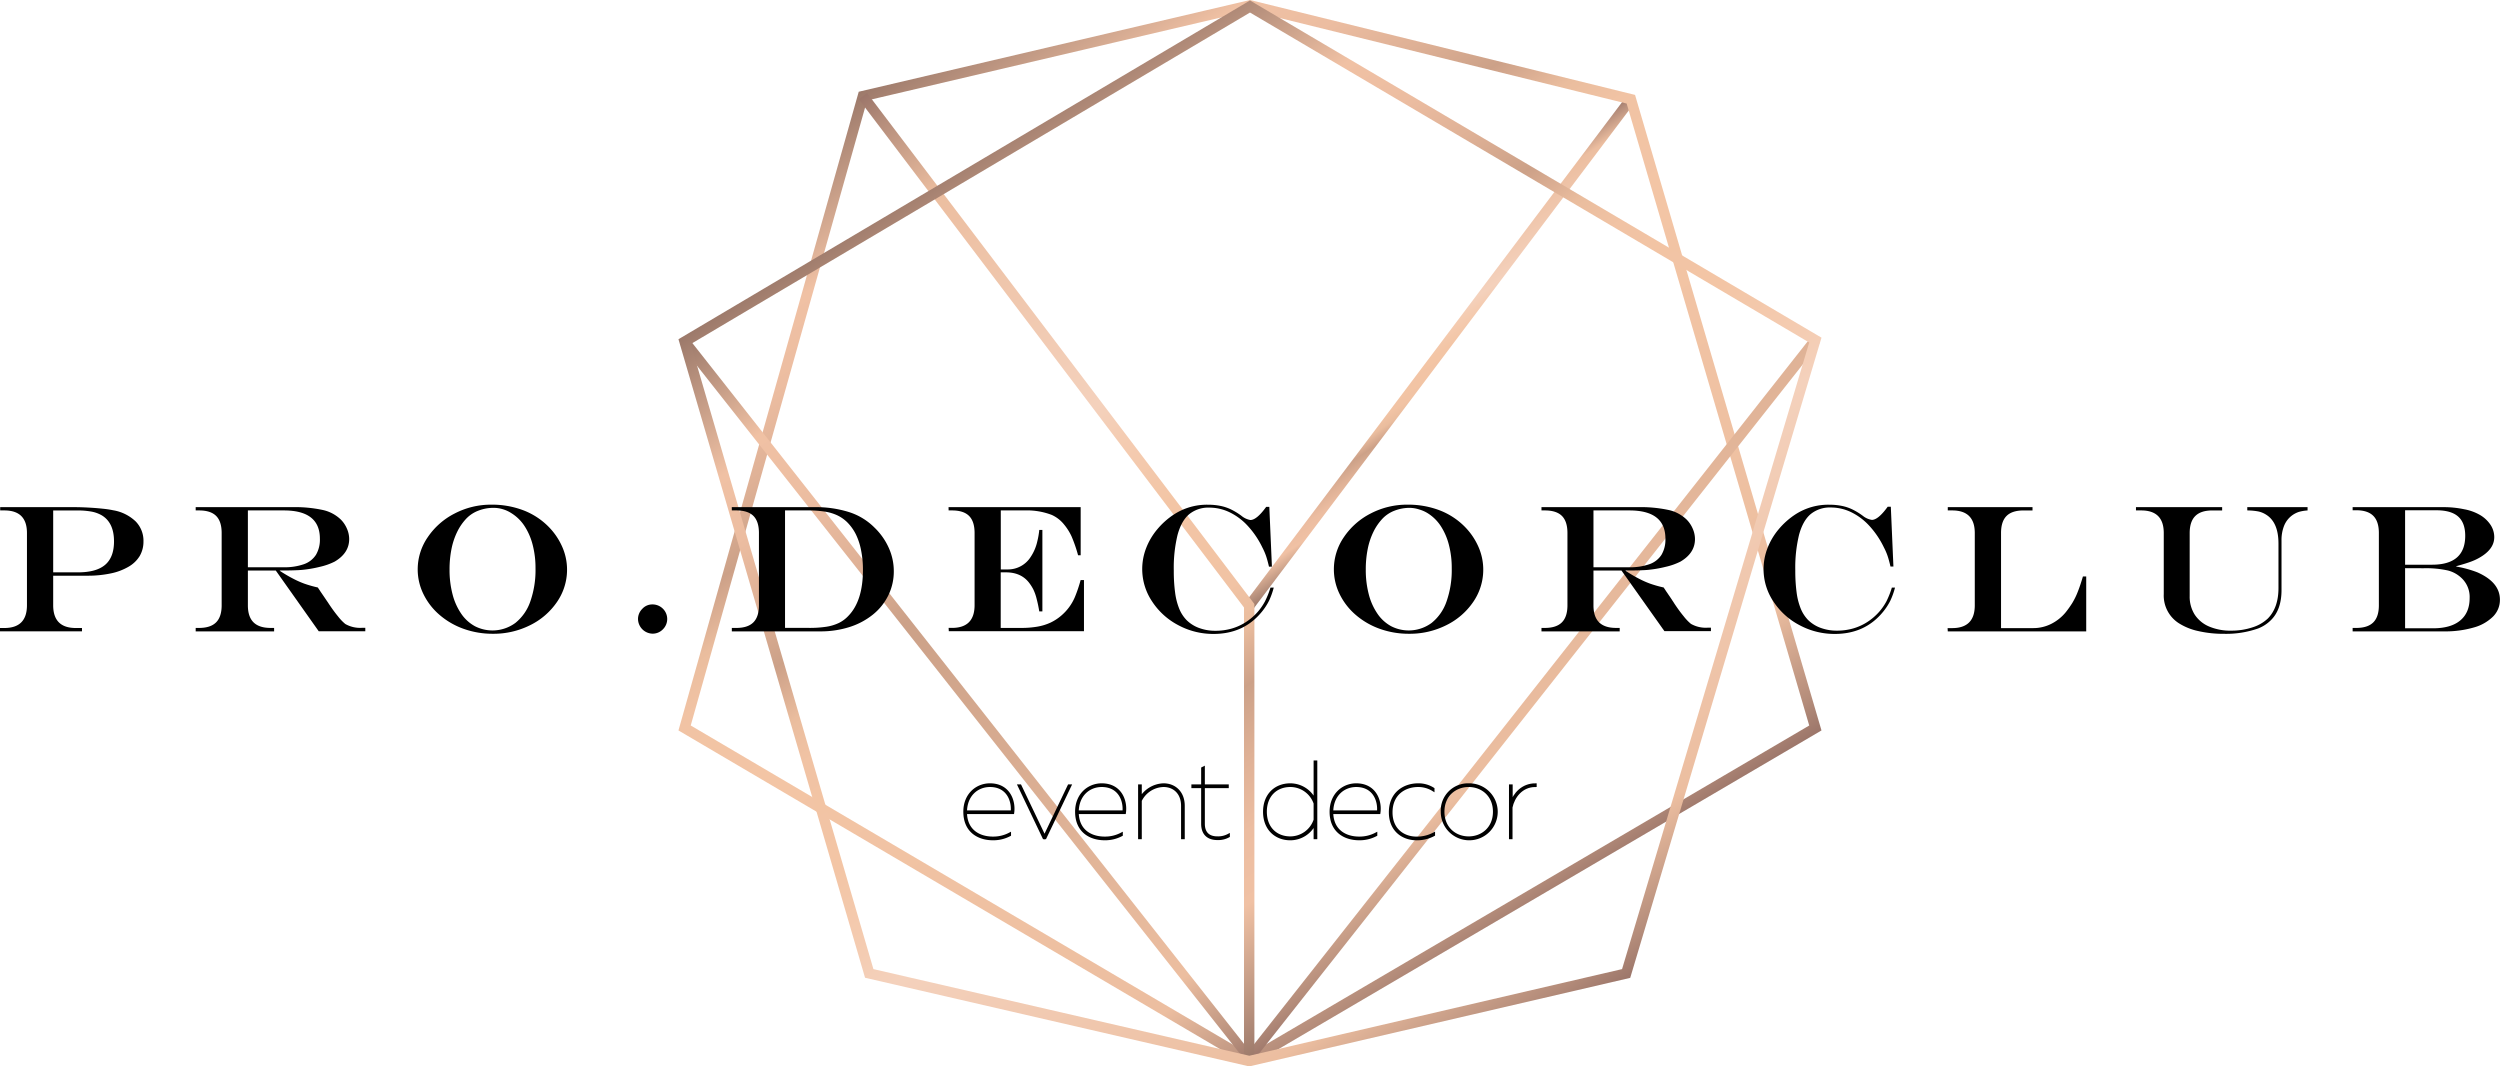 <svg xmlns="http://www.w3.org/2000/svg" xmlns:xlink="http://www.w3.org/1999/xlink" viewBox="0 0 961.74 410.24"><defs><style>.cls-1{fill:url(#Безымянный_градиент_3);}.cls-2{fill:url(#Безымянный_градиент_5);}.cls-3{fill:url(#Безымянный_градиент_4);}.cls-4{fill:url(#Безымянный_градиент_3-2);}.cls-5{fill:url(#Безымянный_градиент_3-3);}.cls-6{stroke:#000;stroke-miterlimit:10;}</style><linearGradient id="Безымянный_градиент_3" x1="530.44" y1="100.06" x2="577.49" y2="171.14" gradientTransform="translate(328.97 -388.46) rotate(53.01)" gradientUnits="userSpaceOnUse"><stop offset="0" stop-color="#9c766a"/><stop offset="0.03" stop-color="#b48c7a"/><stop offset="0.12" stop-color="#ecbea0"/><stop offset="0.38" stop-color="#f4d1bc"/><stop offset="0.42" stop-color="#f4ccb2"/><stop offset="0.5" stop-color="#f3c5a5"/><stop offset="0.6" stop-color="#f1c3a4"/><stop offset="0.64" stop-color="#eabd9e"/><stop offset="0.66" stop-color="#deb195"/><stop offset="0.69" stop-color="#cda188"/><stop offset="0.69" stop-color="#cca188"/><stop offset="0.75" stop-color="#dfb196"/><stop offset="0.81" stop-color="#ecbda1"/><stop offset="0.87" stop-color="#f0c1a4"/><stop offset="0.91" stop-color="#d6ab92"/><stop offset="1" stop-color="#9c796a"/></linearGradient><linearGradient id="Безымянный_градиент_5" x1="3682.86" y1="-1771.1" x2="3908.74" y2="-1429.8" gradientTransform="translate(4262 -1409.67) rotate(180)" gradientUnits="userSpaceOnUse"><stop offset="0" stop-color="#9c766a"/><stop offset="0.03" stop-color="#b48c7a"/><stop offset="0.12" stop-color="#ecbea0"/><stop offset="0.5" stop-color="#f3c5a5"/><stop offset="0.6" stop-color="#f1c3a4"/><stop offset="0.64" stop-color="#eabd9e"/><stop offset="0.66" stop-color="#deb195"/><stop offset="0.69" stop-color="#cda188"/><stop offset="0.69" stop-color="#cca188"/><stop offset="0.75" stop-color="#dfb196"/><stop offset="0.81" stop-color="#ecbda1"/><stop offset="0.87" stop-color="#f0c1a4"/><stop offset="0.91" stop-color="#d6ab92"/><stop offset="1" stop-color="#9c796a"/></linearGradient><linearGradient id="Безымянный_градиент_4" x1="3653.42" y1="-1735" x2="3847.9" y2="-1441.15" gradientTransform="translate(4262 -1409.67) rotate(180)" gradientUnits="userSpaceOnUse"><stop offset="0" stop-color="#9c766a"/><stop offset="0.03" stop-color="#b48c7a"/><stop offset="0.12" stop-color="#ecbea0"/><stop offset="0.61" stop-color="#cca188"/><stop offset="0.69" stop-color="#dfb196"/><stop offset="0.78" stop-color="#ecbda1"/><stop offset="0.87" stop-color="#f0c1a4"/><stop offset="0.91" stop-color="#d6ab92"/><stop offset="1" stop-color="#9c796a"/></linearGradient><linearGradient id="Безымянный_градиент_3-2" x1="305.04" y1="54.63" x2="521.43" y2="381.59" gradientTransform="matrix(1, 0, 0, 1, 0, 0)" xlink:href="#Безымянный_градиент_3"/><linearGradient id="Безымянный_градиент_3-3" x1="3654.95" y1="-1799.14" x2="3879.54" y2="-1459.8" gradientTransform="translate(4262 -1409.67) rotate(180)" xlink:href="#Безымянный_градиент_3"/></defs><title>Asset 2</title><g id="Layer_2" data-name="Layer 2"><g id="Слой_1" data-name="Слой 1"><rect class="cls-1" x="431.98" y="133.6" width="243.96" height="4" transform="translate(112.34 496.49) rotate(-53.01)"/><path class="cls-2" d="M480.56,410.2l-1-.6L261,281,330.35,35.29,480.88,0,629,36.51l.32,1.1L700.72,281ZM265.72,279.09,480.56,405.56,696,279.1,625.77,39.84,480.85,4.11,333.56,38.65Z"/><polygon class="cls-3" points="480.65 410 261.8 132.67 264.94 130.19 480.56 404.09 696.78 129.59 699.93 132.07 480.65 410"/><polygon class="cls-4" points="482.56 407.32 478.56 407.32 478.56 233.7 330.37 38.18 333.55 35.77 482.56 232.36 482.56 407.32"/><path class="cls-5" d="M480.57,410.24l-.45-.1-147.34-34L261,130.5,480.86.18,700.72,129.9,627.14,376.18ZM336,372.81l144.6,33.33L624,372.81l72-241.05L480.87,4.82,265.73,132.36Z"/><path d="M.07,195.1H28.6q2.53,0,5.54.17t5.41.43a38.65,38.65,0,0,1,4,.6,16.42,16.42,0,0,1,8.64,4.29,10.62,10.62,0,0,1,3,7.68,10.92,10.92,0,0,1-1.44,5.61A11.91,11.91,0,0,1,49.48,218a22.37,22.37,0,0,1-6.82,2.58,42.46,42.46,0,0,1-9.1.89H20.46v11.36q0,8.76,8.69,8.76h2.39v1.27H0v-1.27H1.68q8.69,0,8.69-8.76V205.05q0-8.69-8.69-8.69H.07Zm20.39,1.27v23.81H30q7.08,0,10.47-2.92t3.39-9q0-7.15-4.69-10a12.35,12.35,0,0,0-3.93-1.44,29.65,29.65,0,0,0-5.61-.45Z"/><path d="M106.1,219.49H95.36v13.38q0,4.38,2.16,6.53t6.53,2.16h1.4v1.33H75.28v-1.33h1.3q4.41,0,6.55-2.14t2.14-6.55V205.05q0-4.45-2.12-6.57t-6.57-2.12h-1.3V195.1h37a51.21,51.21,0,0,1,11.9,1.09,14.43,14.43,0,0,1,6.94,3.69,11.13,11.13,0,0,1,2.34,3.49,10,10,0,0,1,.87,4q0,5.41-5.61,8.69a24.65,24.65,0,0,1-5.68,2,46.33,46.33,0,0,1-7.15,1.2q-2.7.21-8.24.21v.14q2.74,1.78,5,2.94a35,35,0,0,0,4.48,2,45,45,0,0,0,5.13,1.45l1.13,1.71q1.13,1.64,1.68,2.46l1.27,1.88q1.92,2.91,3.64,5a18.5,18.5,0,0,0,2.86,3,11.52,11.52,0,0,0,6.36,1.47h1.33v1.33H122.62Zm-10.74-1.27H109a22.51,22.51,0,0,0,7.92-1.18,9.05,9.05,0,0,0,4.62-3.59,11.46,11.46,0,0,0,1.52-6.21q0-10.88-13.85-10.88H95.36Z"/><path d="M189,194.14a33.9,33.9,0,0,1,12.26,2.14,27.41,27.41,0,0,1,9.66,6.24,25.63,25.63,0,0,1,5.34,7.78,21.82,21.82,0,0,1-1.93,21.19,26.77,26.77,0,0,1-10.36,9,31.3,31.3,0,0,1-14.35,3.32,33,33,0,0,1-11.2-1.88,29.12,29.12,0,0,1-9.25-5.32,24.92,24.92,0,0,1-6.24-8,21.54,21.54,0,0,1-2.24-9.58,21.77,21.77,0,0,1,3.87-12.38,27.46,27.46,0,0,1,10.37-9.12A30.17,30.17,0,0,1,189,194.14Zm.89,1.23a15.94,15.94,0,0,0-5.87,1.08,12.62,12.62,0,0,0-4.64,3.06,20.36,20.36,0,0,0-3.51,5.11,27,27,0,0,0-2.19,6.6,39.65,39.65,0,0,0-.74,7.85,36.92,36.92,0,0,0,1.16,9.59,23.55,23.55,0,0,0,3.35,7.46,15.16,15.16,0,0,0,5.23,4.77,14.83,14.83,0,0,0,15.58-1.25,18.08,18.08,0,0,0,5.75-8.26,36.56,36.56,0,0,0,2-12.76,35.23,35.23,0,0,0-1.09-9,24.15,24.15,0,0,0-3.15-7.27,16.29,16.29,0,0,0-5-4.91,12.74,12.74,0,0,0-3.32-1.54A12.27,12.27,0,0,0,189.86,195.37Z"/><path d="M250.91,232.52a5.66,5.66,0,0,1,4.07,1.61,5.57,5.57,0,0,1,0,8,5.44,5.44,0,0,1-3.93,1.64,5.73,5.73,0,0,1-5.61-5.61,5.49,5.49,0,0,1,1.63-3.92A5.16,5.16,0,0,1,250.91,232.52Z"/><path d="M281.51,195.1h31.71a42.53,42.53,0,0,1,13.5,1.93,24.11,24.11,0,0,1,9.7,5.94,25,25,0,0,1,5.49,7.8,21.76,21.76,0,0,1,1.93,8.93,20.93,20.93,0,0,1-2.09,9.3,21.78,21.78,0,0,1-5.9,7.39,27.55,27.55,0,0,1-9,4.81,36.59,36.59,0,0,1-11.32,1.69h-34v-1.33h1.74q4.41,0,6.55-2.14t2.14-6.55V205.05q0-4.45-2.12-6.57t-6.57-2.12h-1.74ZM302,196.36v45.19h9.24a42.4,42.4,0,0,0,6.67-.45,17,17,0,0,0,4.79-1.45,12.35,12.35,0,0,0,3.59-2.65q5.68-5.78,5.68-17.79a38,38,0,0,0-.7-7.44,24.54,24.54,0,0,0-2-6.17,17.89,17.89,0,0,0-3.35-4.69,14.07,14.07,0,0,0-3.78-2.65,17.75,17.75,0,0,0-4.86-1.45,42.2,42.2,0,0,0-6.62-.45Z"/><path d="M364.9,195.1h50.83V213.6h-1a55.19,55.19,0,0,0-2.51-7.27,20.94,20.94,0,0,0-2.89-4.57,12.84,12.84,0,0,0-4.69-3.66,26.71,26.71,0,0,0-10.23-1.75H385v22.71h2.53a10.33,10.33,0,0,0,9-4.86,17.64,17.64,0,0,0,2.53-6,31,31,0,0,0,.75-4.34H401v31.33h-1.2q-.41-2.53-1-4.77a18.33,18.33,0,0,0-1.27-3.64,16.84,16.84,0,0,0-1.8-2.8q-3.08-3.8-8.76-3.8h-2v21.38h7.87a36,36,0,0,0,6.28-.5,20,20,0,0,0,5-1.54,18.35,18.35,0,0,0,4.17-2.72,19.13,19.13,0,0,0,5.2-7.08,52.72,52.72,0,0,0,2.22-6.57H417v19.67H365l-.07-1.27h1.3q8.69,0,8.69-8.76V205.05q0-4.45-2.12-6.57t-6.57-2.12h-1.3Z"/><path d="M488.75,226.05H490a28.41,28.41,0,0,1-1.81,5.06,23.45,23.45,0,0,1-2.74,4.21q-6.94,8.55-18.58,8.55a28.37,28.37,0,0,1-13.65-3.4,26.91,26.91,0,0,1-10.06-9.17A22.32,22.32,0,0,1,440.86,211a25.45,25.45,0,0,1,4.29-7.32,29.1,29.1,0,0,1,6.55-5.83,23.26,23.26,0,0,1,13-3.69,24.51,24.51,0,0,1,4.67.43,17.25,17.25,0,0,1,4.17,1.37,25.29,25.29,0,0,1,4.05,2.48,7.36,7.36,0,0,0,3.42,1.61q2.43,0,6.09-5.06h1.2l1,23h-1.13q-.58-2.5-1.11-4.07a23.35,23.35,0,0,0-1.42-3.28,34,34,0,0,0-5.58-8.28,23.35,23.35,0,0,0-7-5.27,17.91,17.91,0,0,0-7.8-1.81,11.66,11.66,0,0,0-7.8,2.55q-3,2.55-4.46,7.94a53.75,53.75,0,0,0-1.45,13.7,62.24,62.24,0,0,0,.51,8.48,25,25,0,0,0,1.59,6.24,13.86,13.86,0,0,0,2.72,4.26,13.28,13.28,0,0,0,4.91,3.13,17.92,17.92,0,0,0,6.31,1.08,22.47,22.47,0,0,0,6.11-.82,20.33,20.33,0,0,0,5.47-2.45,22.1,22.1,0,0,0,4.67-4,21.75,21.75,0,0,0,2.77-4A33.75,33.75,0,0,0,488.75,226.05Z"/><path d="M541.46,194.14a33.89,33.89,0,0,1,12.26,2.14,27.42,27.42,0,0,1,9.66,6.24,25.62,25.62,0,0,1,5.34,7.78,21.82,21.82,0,0,1-1.93,21.19,26.77,26.77,0,0,1-10.37,9,31.3,31.3,0,0,1-14.35,3.32,33,33,0,0,1-11.2-1.88,29.11,29.11,0,0,1-9.25-5.32,24.93,24.93,0,0,1-6.24-8,21.54,21.54,0,0,1-2.24-9.58A21.77,21.77,0,0,1,517,206.62a27.47,27.47,0,0,1,10.37-9.12A30.17,30.17,0,0,1,541.46,194.14Zm.89,1.23a16,16,0,0,0-5.87,1.08,12.61,12.61,0,0,0-4.63,3.06,20.39,20.39,0,0,0-3.51,5.11,27,27,0,0,0-2.19,6.6,39.68,39.68,0,0,0-.74,7.85,36.94,36.94,0,0,0,1.16,9.59,23.55,23.55,0,0,0,3.35,7.46,15.16,15.16,0,0,0,5.23,4.77,14.83,14.83,0,0,0,15.58-1.25,18.08,18.08,0,0,0,5.75-8.26,36.56,36.56,0,0,0,2-12.76,35.23,35.23,0,0,0-1.09-9,24.16,24.16,0,0,0-3.15-7.27,16.29,16.29,0,0,0-5-4.91A12.75,12.75,0,0,0,546,196,12.27,12.27,0,0,0,542.34,195.37Z"/><path d="M623.78,219.49H613v13.38q0,4.38,2.16,6.53t6.53,2.16h1.4v1.33H593v-1.33h1.3q4.41,0,6.55-2.14t2.14-6.55V205.05q0-4.45-2.12-6.57t-6.57-2.12H593V195.1h37a51.21,51.21,0,0,1,11.9,1.09,14.43,14.43,0,0,1,6.94,3.69,11.14,11.14,0,0,1,2.34,3.49,10,10,0,0,1,.87,4q0,5.41-5.61,8.69a24.66,24.66,0,0,1-5.68,2,46.34,46.34,0,0,1-7.15,1.2q-2.7.21-8.24.21v.14q2.74,1.78,5,2.94a35,35,0,0,0,4.48,2A45,45,0,0,0,640,226l1.13,1.71q1.13,1.64,1.68,2.46L644,232q1.91,2.91,3.64,5a18.48,18.48,0,0,0,2.86,3,11.52,11.52,0,0,0,6.36,1.47h1.33v1.33H640.3ZM613,218.22h13.62a22.51,22.51,0,0,0,7.92-1.18,9.05,9.05,0,0,0,4.62-3.59,11.46,11.46,0,0,0,1.52-6.21q0-10.88-13.85-10.88H613Z"/><path d="M727.79,226.05H729a28.38,28.38,0,0,1-1.81,5.06,23.53,23.53,0,0,1-2.74,4.21q-6.95,8.55-18.58,8.55a28.37,28.37,0,0,1-13.65-3.4,26.91,26.91,0,0,1-10.06-9.17A22.32,22.32,0,0,1,679.9,211a25.45,25.45,0,0,1,4.29-7.32,29.08,29.08,0,0,1,6.55-5.83,23.26,23.26,0,0,1,13-3.69,24.5,24.5,0,0,1,4.67.43,17.23,17.23,0,0,1,4.17,1.37,25.27,25.27,0,0,1,4.05,2.48A7.36,7.36,0,0,0,720.1,200q2.43,0,6.09-5.06h1.2l1,23h-1.13q-.58-2.5-1.11-4.07a23.29,23.29,0,0,0-1.42-3.28,34,34,0,0,0-5.58-8.28,23.34,23.34,0,0,0-7-5.27,17.91,17.91,0,0,0-7.8-1.81,11.66,11.66,0,0,0-7.8,2.55q-3,2.55-4.46,7.94a53.76,53.76,0,0,0-1.45,13.7,62.33,62.33,0,0,0,.51,8.48,24.93,24.93,0,0,0,1.59,6.24,13.87,13.87,0,0,0,2.72,4.26,13.27,13.27,0,0,0,4.91,3.13,17.93,17.93,0,0,0,6.31,1.08,22.47,22.47,0,0,0,6.11-.82,20.32,20.32,0,0,0,5.47-2.45,22.11,22.11,0,0,0,4.67-4,21.72,21.72,0,0,0,2.77-4A33.7,33.7,0,0,0,727.79,226.05Z"/><path d="M749.3,195.1h32.6v1.27h-3.46q-4.41,0-6.53,2.12t-2.12,6.57v36.57h12.38a15.25,15.25,0,0,0,6.91-1.62,17.26,17.26,0,0,0,5.64-4.53,37.49,37.49,0,0,0,2.53-3.59,27.3,27.3,0,0,0,2.09-4.31q1-2.53,1.95-5.82h1.27v21.14H749.3l-.07-1.27H751q8.69,0,8.69-8.76V205.05q0-8.69-8.69-8.69H749.3Z"/><path d="M821.7,195.1h33.15v1.27h-3.8q-4.38,0-6.53,2.14t-2.16,6.55V229.3a12.86,12.86,0,0,0,1.92,7.12,12.34,12.34,0,0,0,5.51,4.58,20.8,20.8,0,0,0,8.55,1.61,25.58,25.58,0,0,0,8.11-1.25,15.19,15.19,0,0,0,6-3.44q4.07-4.17,4.07-11.7v-17.1q0-8.21-4.79-11.15a9.26,9.26,0,0,0-2.87-1.2,23.43,23.43,0,0,0-4.34-.41V195.1h23.19v1.27a15.42,15.42,0,0,0-3.42.58,9.56,9.56,0,0,0-2.6,1.37,9.29,9.29,0,0,0-3,3.92,14.84,14.84,0,0,0-1,5.76V227q0,7.6-4.14,11.63a14.2,14.2,0,0,1-4.89,3.15,37.15,37.15,0,0,1-13,2.05,43.35,43.35,0,0,1-10.13-1.09,22.85,22.85,0,0,1-7.53-3.11,12.64,12.64,0,0,1-5.61-11.08V205.05q0-8.69-8.69-8.69H821.7Z"/><path d="M905.05,195.1h35a38,38,0,0,1,7.87.8,18.89,18.89,0,0,1,6,2.14,12.32,12.32,0,0,1,4.14,3.81,8.6,8.6,0,0,1,1.47,4.81q0,4.17-4.62,7.22a20.42,20.42,0,0,1-4,2.05q-2.12.82-6,1.88v.14a42.51,42.51,0,0,1,8.11,2.22q8.69,3.83,8.69,10.54a9.06,9.06,0,0,1-2.62,6.45,16.92,16.92,0,0,1-7.47,4.24,39.31,39.31,0,0,1-11.46,1.49H905.05v-1.33h1.4q4.41,0,6.55-2.14t2.14-6.55V205.05q0-4.45-2.14-6.6t-6.55-2.16h-1.4Zm20.18,1.2v20.94H935.6q12.76,0,12.76-11.12,0-5-2.72-7.41t-8.4-2.41Zm0,22.27v23.13H936q6.81,0,10.43-3t3.63-8.6a10,10,0,0,0-2.94-7.56,11.84,11.84,0,0,0-5.44-3.08,39,39,0,0,0-9.41-.86Z"/><path class="cls-6" d="M380.83,301.84c7.32,0,9.49,6.36,8.83,10.83H371.5c.13,6.86,5.1,9.66,10.46,9.66a13.5,13.5,0,0,0,6.48-1.55v.42a13.38,13.38,0,0,1-6.48,1.55c-5.65,0-10.87-3.05-10.87-10.46C371.08,305.65,375.77,301.84,380.83,301.84Zm0,.42c-4.85,0-9.24,3.51-9.33,10h17.82C389.74,307.91,387.6,302.26,380.83,302.26Z"/><path class="cls-6" d="M411.65,302.26l-9.58,20.08h-.5L392,302.26h.46l9.37,19.62,9.37-19.62Z"/><path class="cls-6" d="M423.82,301.84c7.32,0,9.49,6.36,8.82,10.83H414.5c.13,6.86,5.1,9.66,10.46,9.66a13.5,13.5,0,0,0,6.48-1.55v.42a13.38,13.38,0,0,1-6.48,1.55c-5.65,0-10.87-3.05-10.87-10.46C414.08,305.65,418.76,301.84,423.82,301.84Zm0,.42c-4.85,0-9.24,3.51-9.33,10h17.82C432.73,307.91,430.6,302.26,423.82,302.26Z"/><path class="cls-6" d="M447.62,301.84c4.27,0,7.65,3,7.65,8.16v12.34h-.42V310c0-4.94-3.18-7.74-7.24-7.74a10.13,10.13,0,0,0-8.87,5.73v14.35h-.42V302.26h.42v4.89A10.65,10.65,0,0,1,447.62,301.84Z"/><path class="cls-6" d="M463,295.36v6.9h9.2v.42H463V316.9c0,3.43,1.8,5.35,5.35,5.35a8.57,8.57,0,0,0,4.27-1v.42a8.14,8.14,0,0,1-4.27,1c-3.72,0-5.77-2-5.77-5.77V302.68h-3.76v-.42h3.76v-6.69Z"/><path class="cls-6" d="M506.26,293.06v29.28h-.42v-5.69a10.43,10.43,0,0,1-9.45,6.11c-5.69,0-10-3.93-10-10.46s4.27-10.46,10-10.46a10.43,10.43,0,0,1,9.45,6.11V293.06Zm-9.87,9.2c-5.44,0-9.54,3.72-9.54,10s4.06,10,9.54,10a10,10,0,0,0,9.45-6.86v-6.36A10,10,0,0,0,496.39,302.26Z"/><path class="cls-6" d="M521.73,301.84c7.32,0,9.49,6.36,8.82,10.83H512.4c.13,6.86,5.1,9.66,10.46,9.66a13.5,13.5,0,0,0,6.48-1.55v.42a13.38,13.38,0,0,1-6.48,1.55c-5.65,0-10.87-3.05-10.87-10.46C512,305.65,516.67,301.84,521.73,301.84Zm0,.42c-4.85,0-9.24,3.51-9.33,10h17.82C530.64,307.91,528.51,302.26,521.73,302.26Z"/><path class="cls-6" d="M545.53,301.84a10.48,10.48,0,0,1,5.81,1.63v.42a10.83,10.83,0,0,0-5.81-1.63c-5.06,0-10.33,3.05-10.33,10.25,0,6.73,4.77,9.83,9.75,9.83a13.78,13.78,0,0,0,6.61-1.59v.42a13.53,13.53,0,0,1-6.61,1.59c-5.1,0-10.16-3.18-10.16-10.25C534.78,305,540.34,301.84,545.53,301.84Z"/><path class="cls-6" d="M565,301.84a10.46,10.46,0,1,1-10.25,10.46A10,10,0,0,1,565,301.84Zm0,.42c-5.19,0-9.83,3.64-9.83,10s4.64,10,9.83,10,9.83-3.64,9.83-10S570.16,302.26,565,302.26Z"/><path class="cls-6" d="M590.65,301.84v.42c-5.35,0-8.49,4.35-9.29,8.32v11.75H581V302.26h.42V309C582.58,305.4,585.72,301.84,590.65,301.84Z"/></g></g></svg>